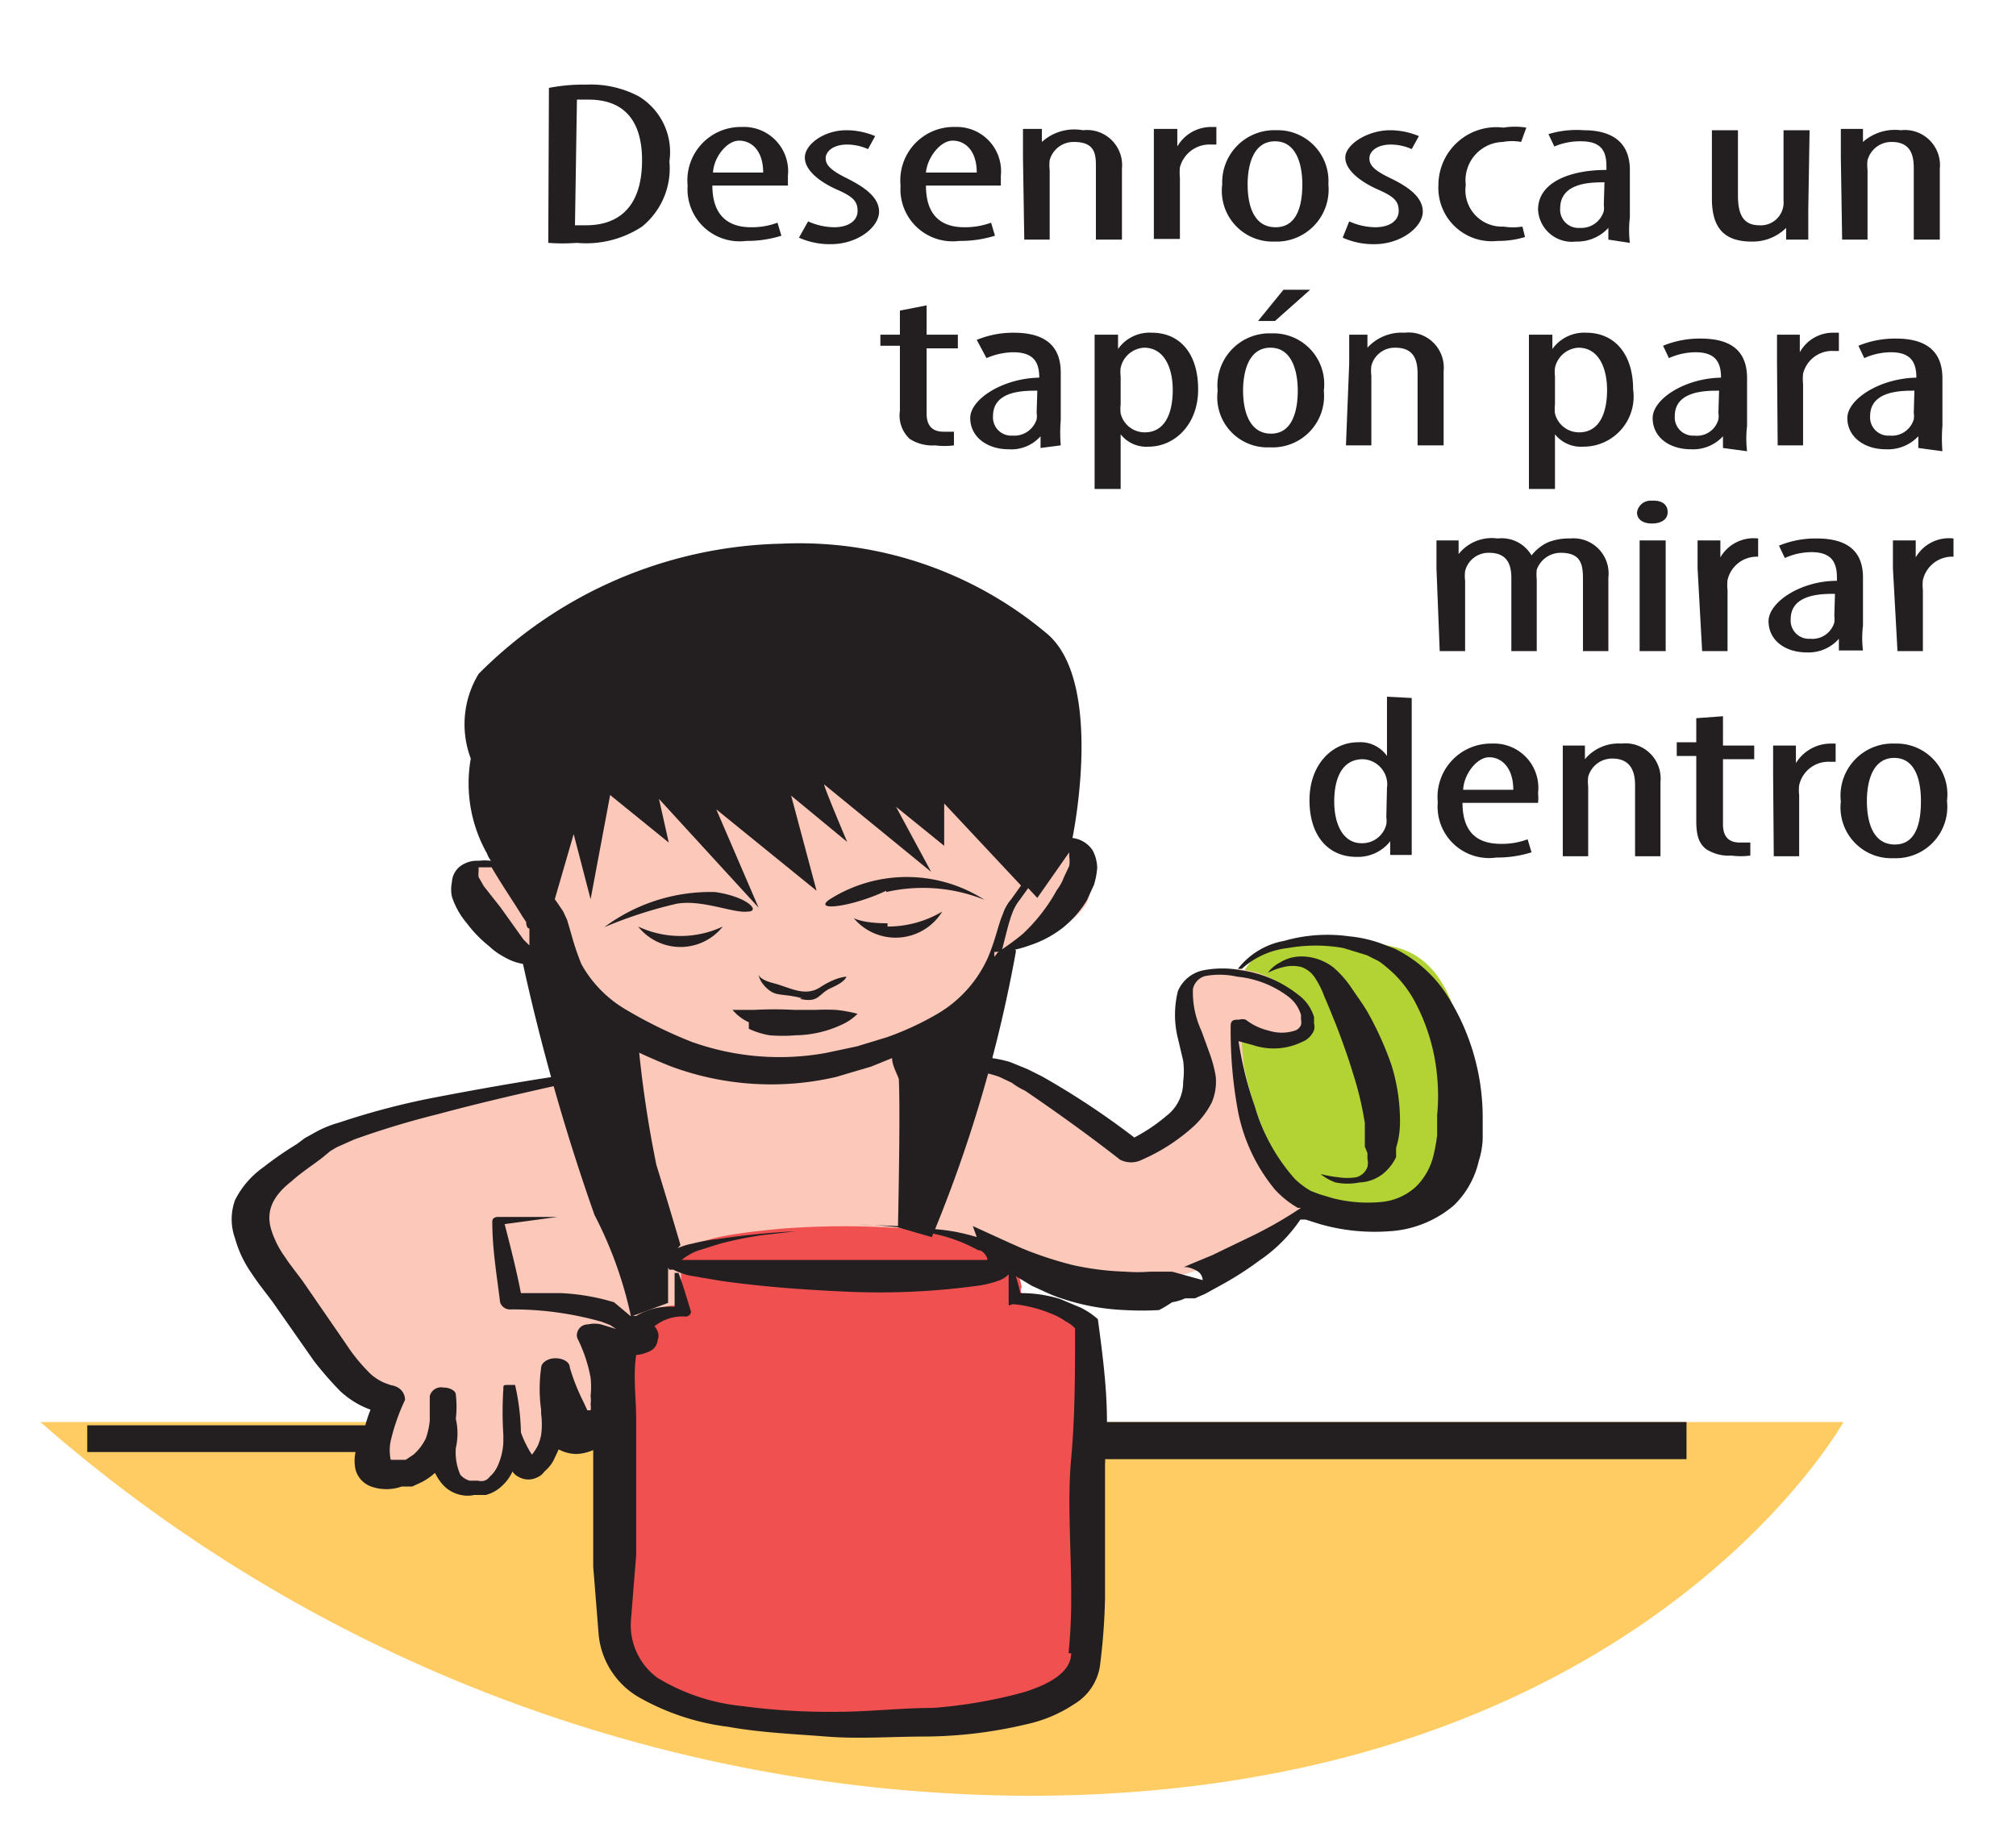 <svg id="Capa_1" data-name="Capa 1" xmlns="http://www.w3.org/2000/svg" viewBox="0 0 30.96 28.08"><defs><style>.cls-1{fill:#ffcc64;}.cls-2{fill:#b3d335;}.cls-3{fill:#fbc8ba;}.cls-4{fill:#f05050;}.cls-5,.cls-6{fill:#231f20;}.cls-6{fill-rule:evenodd;}</style></defs><title>4-24meses</title><path class="cls-1" d="M.62,21.84A23.16,23.16,0,0,0,15.8,27.58c9.32,0,12.51-5.74,12.51-5.74Z"/><path class="cls-2" d="M19,15.8s.28,2.57,1.66,2.88,1.89-.39,1.89-1.25,0-2.64-1.15-2.89-2.65-.3-2.4,1.26"/><path class="cls-3" d="M7.84,12.11s.54,2.94.87,3.05a5.55,5.55,0,0,1,1,.57l-.3.63s-3.65.77-4.09,1-2,.68-1.4,1.77S6,21.34,6,21.59s-.49.91-.08,1.05a1,1,0,0,0,.84-.25s0,.5.4.47.93-.72.93-.72-.11.51.13.39.4-.72.4-.72h.84l5.95-2.42a5.07,5.07,0,0,0,2.06.37,8.2,8.2,0,0,0,1.84-.63l.87-.69a3.78,3.78,0,0,1-1-1.49c-.1-.65-.13-1.21-.13-1.21s1.12.33,1.1,0-.45-.68-.84-.8-1-.05-1.13.19.49,1.69.21,2a2.87,2.87,0,0,1-1.05.48,12.63,12.63,0,0,0-1.83-1.15,5.46,5.46,0,0,0-1.56-.06l-.09-.27A7.51,7.51,0,0,0,15.12,15c.22-.39.43-.43.43-.43s1.36-.41,1.17-1-1-1.65-1-2-7-1.71-7-1.71l-1.1,2.53s.25.82.08.84-.82.06-.56.53.93,1.06,1.13,1,.83-2.26-.42-2.64"/><path class="cls-4" d="M10.46,19.28l0,.79s-.34-.14-.62.35a12.64,12.64,0,0,0-.52,3.89c.14.42-.22,1.7,2,2s5.2,0,5.38-.65a52.16,52.16,0,0,0,0-5.33,3.15,3.15,0,0,0-.81-.37c-.29-.05-.2-.19-.2-.19A.94.94,0,0,0,15,19a12.54,12.54,0,0,0-3-.13c-1.06.1-1.38.2-1.49.42"/><path class="cls-5" d="M13.61,13.7a2.53,2.53,0,0,1,1.51.12,2.21,2.21,0,0,0-2.39,0c-.24.18.35.11.88-.14"/><path class="cls-5" d="M11.48,14c.21,0,0-.23-.5-.3a2.73,2.73,0,0,0-1.7.54,6.74,6.74,0,0,1,1.11-.36c.39-.07.88.15,1.09.12"/><path class="cls-5" d="M13.63,14.18c-.39,0-.52-.08-.52-.08A.84.84,0,0,0,14.47,14a1.64,1.64,0,0,1-.84.23"/><path class="cls-5" d="M9.8,14.23a.83.83,0,0,0,1.3,0,1.53,1.53,0,0,1-1.3,0"/><path class="cls-5" d="M12.28,15.34c.31.07.28-.08.49-.17S13,15,13,15s-.16,0-.4.16-.48,0-.72-.06-.23-.14-.23-.14,0,.11.14.23.21.06.53.14"/><path class="cls-5" d="M21,17.71v.09a.25.25,0,0,1,0,.12.25.25,0,0,1-.17.16.89.89,0,0,1-.28,0,1.75,1.75,0,0,1-.27-.05.76.76,0,0,0,.23.13.94.94,0,0,0,.37,0,.62.62,0,0,0,.44-.21.71.71,0,0,0,.12-.18l0-.09v0h0v0h0v-.05a1.34,1.34,0,0,0,.06-.4,2.91,2.91,0,0,0-.13-.87,5,5,0,0,0-.37-.82c-.07-.12-.16-.24-.24-.36a1.6,1.6,0,0,0-.28-.32.81.81,0,0,0-.46-.17.63.63,0,0,0-.36.09.55.55,0,0,0-.19.16,1.12,1.12,0,0,1,.25-.09.57.57,0,0,1,.26,0,.41.41,0,0,1,.21.16,1.4,1.4,0,0,1,.15.3c.05.11.1.24.15.36s.2.52.28.79a5,5,0,0,1,.19.79c0,.13,0,.25,0,.36v0h0Z"/><path class="cls-5" d="M10.45,19.28h0m6,6.11h0c0,.28-.31.47-.73.6a7.32,7.32,0,0,1-1.39.24c-.48,0-1,.06-1.47.06a10.23,10.23,0,0,1-1.48-.09,3.08,3.08,0,0,1-1.28-.43,1,1,0,0,1-.41-.89l.08-1c0-.69,0-1.38,0-2.07,0-.33-.05-.68,0-1a.59.59,0,0,0,.19-.05.21.21,0,0,0,.14-.18.17.17,0,0,0,0-.13.22.22,0,0,0-.05-.08l0,0h0a.68.68,0,0,1,.48-.15h0c.05,0,.09-.05.08-.08-.06-.2-.12-.4-.19-.59h-.06c0,.18,0,.35,0,.52a1,1,0,0,0-.59.14l-.09,0L9.43,20a3.36,3.36,0,0,0-.81-.14H8c-.07-.36-.16-.71-.25-1.06l.81-.11v0l-.92,0s-.08,0-.08.07h0c0,.42.07.83.12,1.24a.16.16,0,0,0,.17.11h0a5,5,0,0,1,1.39.19l.13.05.09.06h0l-.23-.07a.45.45,0,0,0-.2,0c-.13,0-.2.13-.16.22h0a2.23,2.23,0,0,1,.2.6,1.36,1.36,0,0,1,0,.28.5.5,0,0,1,0,.13.24.24,0,0,1,0,.09l-.05,0h0l-.06-.13A3.09,3.09,0,0,1,8.75,21h0v0c0-.08-.1-.14-.22-.14s-.22.07-.22.15h0a2.31,2.31,0,0,0,0,.64v.06a1.24,1.24,0,0,1,0,.33.75.75,0,0,1-.05.16.8.8,0,0,1-.09.14l0,0a.56.56,0,0,1-.05-.08A1.58,1.58,0,0,1,8,22a3.56,3.56,0,0,0-.09-.73s0,0-.09,0-.09,0-.09.06h0a5.52,5.52,0,0,0,0,.71s0,.07,0,.11a1,1,0,0,1-.09.37.48.48,0,0,1-.12.16.16.16,0,0,1-.08.06.19.19,0,0,1-.1,0l-.07,0H7.21a.31.31,0,0,1-.14-.09A.85.85,0,0,1,7,22.24a.09.09,0,0,1,0,0v0A1,1,0,0,0,7,21.79a1.57,1.57,0,0,0,0-.37H7c0-.06-.09-.11-.19-.11a.18.18,0,0,0-.21.13v.38a1.18,1.18,0,0,1-.06.27.79.79,0,0,1-.19.25l-.12.08-.1,0,0,0s0,0,0,0H6a.72.72,0,0,1,0-.29,3.15,3.15,0,0,1,.22-.63,0,0,0,0,0,0,0c0-.11-.08-.22-.25-.23H6a.74.74,0,0,1-.35-.21,2.69,2.69,0,0,1-.33-.41l-.62-.9c-.1-.15-.23-.3-.32-.44a1.45,1.45,0,0,1-.21-.41c-.09-.28,0-.52.31-.76.13-.12.3-.23.47-.36l.12-.1.1-.06.27-.12a13.14,13.14,0,0,1,1.29-.39c.89-.24,1.82-.44,2.74-.64h0a.07.07,0,0,0,.06,0l.12-.38c.21.1.43.2.66.29a4.42,4.42,0,0,0,2.53.16l.54-.16.32-.13c0,.1.06.21.1.31h0a.11.11,0,0,0,.11,0h0a3.38,3.38,0,0,1,1-.11,1.49,1.49,0,0,1,.44.09l.19.09a1.06,1.06,0,0,0,.2.12c.5.34,1,.7,1.46,1.06h0a.37.37,0,0,0,.34,0,2.91,2.91,0,0,0,.8-.52,1.31,1.31,0,0,0,.27-.36.82.82,0,0,0,.06-.4,2,2,0,0,0-.1-.37l-.12-.33a1.41,1.41,0,0,1-.13-.64.26.26,0,0,1,.19-.2A1.22,1.22,0,0,1,19,15a1.55,1.55,0,0,1,.79.31.54.54,0,0,1,.19.28s0,0,0,.07a.19.19,0,0,1,0,.08.15.15,0,0,1-.1.09.65.65,0,0,1-.39,0,.93.93,0,0,1-.36-.17.17.17,0,0,0-.1,0c-.07,0-.13,0-.13.09h0A6.75,6.75,0,0,0,19,17a2.69,2.69,0,0,0,.58,1.27,1.48,1.48,0,0,0,.35.28l.05,0a6.32,6.32,0,0,1-.81.46l-.56.27-.29.12-.14.06-.07,0h.11a.45.45,0,0,1,.18.07.17.17,0,0,1,.07.13L18,19.53l-.16,0-.18,0a2.34,2.34,0,0,1-.38,0,4.27,4.27,0,0,1-.8-.1,5.61,5.61,0,0,1-.79-.26l-.18-.08h0l-.57-.26L15,19a2.86,2.86,0,0,0-.61-.12c-.51-.06-.92-.06-1.21-.07h0a5.21,5.21,0,0,1,1.17.14,2.44,2.44,0,0,1,.67.25c.1,0,.16.15.14.15s0,.07,0,0,0,0,0,0l-.18,0H14l-1,0c-.65,0-1.32,0-1.93,0l-.44,0-.16,0h0a.84.84,0,0,1,.24-.14l.35-.11a6.06,6.06,0,0,1,.64-.13l.52-.06.46,0h-.46a12,12,0,0,0-1.2.12,2.66,2.66,0,0,0-.39.07,1,1,0,0,0-.41.18.14.14,0,0,0,0,.14l.06.08.06,0a1.09,1.09,0,0,0,.25.09l.47.08c.63.09,1.29.14,2,.17a11.13,11.13,0,0,0,2-.1,1.54,1.54,0,0,0,.27-.07.37.37,0,0,0,.16-.1l0,0c0,.13,0,.27,0,.4s0,.06.08.06h0a2,2,0,0,1,.56.14,1,1,0,0,1,.23.12.58.58,0,0,1,.15.11c0,.68,0,1.35-.06,2s0,1.37,0,2.05A8.33,8.33,0,0,1,16.41,25.39ZM8.93,14.81h0a3.76,3.76,0,0,1-.15-.44l-.07-.24L8.65,14l-.08-.12-.05-.07.29-1,.26,1,.3-1.6.9.73-.15-.67,1.53,1.67L11,12.43l1.54,1.25-.39-1.46.86.71s-.39-.92-.35-.88l1.64,1.34-.54-1,.74.6,0-.65,1.18,1.26-.15.21a.68.68,0,0,0-.13.23c-.07.16-.11.39-.23.67a1.9,1.9,0,0,1-.79.87,4.51,4.51,0,0,1-.76.35l-.46.14-.47.1A4,4,0,0,1,10.62,16a7,7,0,0,1-1-.49A1.85,1.85,0,0,1,8.93,14.81Zm-.79-.28h0l-.1-.1-.1-.14-.25-.35-.26-.33-.08-.14a.36.36,0,0,1,0-.09s0,0,0-.06l.13,0h.07c.15.26.33.52.47.75l.06.09s0,.1.05.1l0,.23,0,.13Zm8.28-1.43h0s0,0,0,.05a.49.49,0,0,1,0,.15l-.08.17a.78.78,0,0,1-.11.2,2.72,2.72,0,0,1-.52.67c-.13.11-.25.19-.32.24.06-.23.1-.41.15-.54a.74.74,0,0,1,.12-.22l.13-.18.14.15.49-.7Zm9.48,8.74H17c0-.53-.07-1.06-.14-1.58v0a.05.05,0,0,0,0,0,1.16,1.16,0,0,0-.27-.18l-.31-.13a2,2,0,0,0-.61-.09,2.5,2.5,0,0,0-.07-.26l.25.15c.14.06.27.13.42.18a3.48,3.48,0,0,0,1,.19,4.58,4.58,0,0,0,.53,0A2,2,0,0,0,18,20a.76.76,0,0,0,.2-.06h0l0,0,.06,0,.09,0,.16-.07.29-.16a5,5,0,0,0,.54-.35,2.36,2.36,0,0,0,.63-.63l.08,0,.22.07a3.06,3.06,0,0,0,1.06.11,1.68,1.68,0,0,0,1-.4,1.38,1.38,0,0,0,.38-.68,1.28,1.28,0,0,0,.06-.34c0-.1,0-.21,0-.32a3.5,3.5,0,0,0-.57-1.92,2,2,0,0,0-.57-.56,2,2,0,0,0-.21-.12l-.21-.08a2,2,0,0,0-.49-.11,2.42,2.42,0,0,0-1,.07,1.16,1.16,0,0,0-.71.43l.06,0a1.26,1.26,0,0,1,.71-.32,2.42,2.42,0,0,1,.85,0l.36.11.18.09a1.13,1.13,0,0,1,.13.1,1.73,1.73,0,0,1,.41.49,3,3,0,0,1,.36,1.18,3.06,3.06,0,0,1,0,.6c0,.1,0,.21,0,.31a2.74,2.74,0,0,1-.05.28,1,1,0,0,1-.27.5.9.9,0,0,1-.54.24,2.16,2.16,0,0,1-.75-.06l-.2-.06-.13-.05a1.18,1.18,0,0,1-.25-.19,2.89,2.89,0,0,1-.61-1.11,5.52,5.52,0,0,1-.25-1l.22.06A1,1,0,0,0,20,16a.32.32,0,0,0,.18-.18.2.2,0,0,0,0-.1s0-.07,0-.1a.65.65,0,0,0-.24-.34,1.82,1.82,0,0,0-.89-.38,1.51,1.51,0,0,0-.56,0,.54.54,0,0,0-.4.32,1.49,1.49,0,0,0,0,.73l.08.34a1.23,1.23,0,0,1,0,.32.65.65,0,0,1-.26.53,2.62,2.62,0,0,1-.49.33A12.2,12.2,0,0,0,16,16.53l-.22-.11-.27-.11a2,2,0,0,0-.6-.08,3,3,0,0,0-1,.19,2.07,2.07,0,0,0-.15-.25l.06,0a4.37,4.37,0,0,0,.75-.45,2,2,0,0,0,.7-1l0-.1a1.61,1.61,0,0,0,.54-.1,1.68,1.68,0,0,0,.51-.27,1.62,1.62,0,0,0,.37-.42l.11-.24a1.19,1.19,0,0,0,.05-.26.6.6,0,0,0-.07-.27.43.43,0,0,0-.31-.19l0,0s.49-2.35-.37-3.12A5.91,5.91,0,0,0,12,8.35a6.76,6.76,0,0,0-4.65,2,1.49,1.49,0,0,0-.12,1.3,2.19,2.19,0,0,0,.25,1.46.39.39,0,0,0,.06.11h0a.84.84,0,0,0-.19,0,.43.43,0,0,0-.29.09.33.33,0,0,0-.12.24.53.53,0,0,0,0,.22,1.2,1.2,0,0,0,.23.41,1.88,1.88,0,0,0,.34.35,1,1,0,0,0,.22.16.86.86,0,0,0,.28.11.81.81,0,0,0,.27,0,1.46,1.46,0,0,0,.07.19,2,2,0,0,0,.87.85l.37.21-.19.36c-.94.12-1.87.28-2.8.46a11.4,11.4,0,0,0-1.39.37,1.7,1.7,0,0,0-.35.14l-.18.1-.12.09a5.41,5.41,0,0,0-.52.36,1.37,1.37,0,0,0-.43.5.86.86,0,0,0,0,.59,1.72,1.72,0,0,0,.25.53c.11.17.22.3.33.45l.63.9a5.24,5.24,0,0,0,.4.46,1.36,1.36,0,0,0,.47.29,2.25,2.25,0,0,0-.08.24H1.34v.41H5.46a.63.63,0,0,0,0,.27.38.38,0,0,0,.24.26.7.7,0,0,0,.47,0l.1,0,.06,0,.11-.05a.91.91,0,0,0,.24-.16l0,0a.82.82,0,0,0,.11.17.51.51,0,0,0,.29.17.46.46,0,0,0,.2,0h.12l.06,0a.57.57,0,0,0,.27-.16.66.66,0,0,0,.14-.2.07.07,0,0,1,0,0,.26.26,0,0,0,.11.09.3.3,0,0,0,.27,0,.25.25,0,0,0,.11-.09.58.58,0,0,0,.14-.17l.08-.17h0a.58.58,0,0,0,.28.07.7.7,0,0,0,.25-.06l0,0c0,.6,0,1.19,0,1.79l.08,1a1.25,1.25,0,0,0,.61,1,3.69,3.69,0,0,0,1.38.46c.5.09,1,.11,1.51.15s1,0,1.53,0a6.92,6.92,0,0,0,1.55-.19,2.15,2.15,0,0,0,.73-.31.83.83,0,0,0,.39-.57,9.64,9.64,0,0,0,.08-1.05c0-.69,0-1.38,0-2.07a.2.2,0,0,0,0-.07H25.9Z"/><path class="cls-5" d="M11.5,15.8a1.21,1.21,0,0,0,.32.1,2.46,2.46,0,0,0,.4,0,1.72,1.72,0,0,0,.7-.16.82.82,0,0,0,.25-.17,2.15,2.15,0,0,0-.33-.06,3,3,0,0,0-.31,0H12.2a5.7,5.7,0,0,0-.62,0l-.33,0a.7.7,0,0,0,.25.19"/><path class="cls-5" d="M8.83,3.46H9c.44,0,.86-.22.86-1,0-.6-.27-.93-.82-.93l-.18,0Zm-.4-2.11A2.73,2.73,0,0,1,9,1.3a1.57,1.57,0,0,1,.81.18,1,1,0,0,1,.47,1,1.15,1.15,0,0,1-.42,1,1.56,1.56,0,0,1-1,.25,3,3,0,0,1-.44,0Z"/><path class="cls-5" d="M11.72,2.65h0c0-.34-.18-.49-.37-.49s-.39.26-.4.49Zm-.78.2c0,.52.31.64.59.64a1.12,1.12,0,0,0,.41-.07l.06.2a1.75,1.75,0,0,1-.54.08.8.8,0,0,1-.9-.85.82.82,0,0,1,.83-.9.68.68,0,0,1,.71.75v.15Z"/><path class="cls-5" d="M12.41,3.4a1,1,0,0,0,.4.09c.22,0,.36-.1.36-.25s-.07-.22-.32-.33-.49-.29-.49-.49S12.65,2,13,2a1.16,1.16,0,0,1,.44.09l-.11.2a.79.79,0,0,0-.32-.07c-.22,0-.33.11-.33.21s.07.18.31.3.51.28.51.52-.33.5-.74.5a1.15,1.15,0,0,1-.49-.1Z"/><path class="cls-5" d="M15,2.65h0c0-.34-.18-.49-.37-.49s-.39.26-.41.49Zm-.78.2c0,.52.3.64.59.64a1.16,1.16,0,0,0,.41-.07l.06.2a1.77,1.77,0,0,1-.55.08.8.8,0,0,1-.9-.85.82.82,0,0,1,.84-.9.68.68,0,0,1,.7.75v.15Z"/><path class="cls-5" d="M15.71,2.42c0-.2,0-.3,0-.44H16l0,.2h0A.74.74,0,0,1,16.63,2a.54.54,0,0,1,.6.59V3.68h-.4V2.58c0-.2,0-.4-.34-.4a.38.38,0,0,0-.37.28.61.61,0,0,0,0,.15V3.68h-.39Z"/><path class="cls-5" d="M17.72,2.42c0-.14,0-.31,0-.44h.36l0,.27h0a.6.6,0,0,1,.52-.3h.08v.27h-.08a.47.47,0,0,0-.48.35.81.81,0,0,0,0,.16v.94h-.4Z"/><path class="cls-5" d="M19.16,2.83h0c0,.28.07.66.43.66s.41-.4.41-.66-.07-.66-.42-.66-.42.4-.42.66m1.24,0a.8.8,0,0,1-.83.88.78.78,0,0,1-.8-.88A.8.8,0,0,1,19.6,2,.78.78,0,0,1,20.4,2.83Z"/><path class="cls-5" d="M20.72,3.4a1,1,0,0,0,.4.09c.22,0,.36-.1.36-.25s-.07-.22-.32-.33-.5-.29-.5-.49S21,2,21.35,2a1.16,1.16,0,0,1,.44.09l-.11.2a.79.79,0,0,0-.32-.07c-.22,0-.33.11-.33.21s.06.18.31.3.51.28.51.52-.34.5-.74.5a1.15,1.15,0,0,1-.49-.1Z"/><path class="cls-5" d="M23.42,3.64A1.37,1.37,0,0,1,23,3.7a.82.82,0,0,1-.91-.86.89.89,0,0,1,1-.88,1.08,1.08,0,0,1,.35,0l-.08.22a.77.77,0,0,0-.28,0,.59.59,0,0,0-.57.66.56.56,0,0,0,.58.64.93.93,0,0,0,.29,0Z"/><path class="cls-5" d="M24.64,2.8h0c-.2,0-.68,0-.68.4a.28.28,0,0,0,.3.3.36.36,0,0,0,.37-.26.31.31,0,0,0,0-.09Zm.06.88,0-.18h0a.65.65,0,0,1-.5.21.52.52,0,0,1-.58-.49c0-.42.49-.61,1.05-.61V2.55c0-.23-.08-.38-.39-.38a1,1,0,0,0-.41.08l-.09-.19A1.48,1.48,0,0,1,24.32,2c.49,0,.71.23.71.61v.73a1.63,1.63,0,0,0,0,.39Z"/><path class="cls-5" d="M27.77,3.22c0,.19,0,.33,0,.46h-.34l0-.18h0a.73.73,0,0,1-.53.21c-.44,0-.61-.23-.61-.66V2h.4V3c0,.26.06.46.33.46a.35.35,0,0,0,.37-.38V2h.4Z"/><path class="cls-5" d="M28.27,2.42c0-.2,0-.3,0-.44h.34l0,.2h0A.74.74,0,0,1,29.19,2a.54.54,0,0,1,.6.59V3.68h-.4V2.58c0-.2-.05-.4-.34-.4a.38.38,0,0,0-.37.28.61.61,0,0,0,0,.15V3.68h-.39Z"/><path class="cls-5" d="M14.23,4.69v.45h.48v.21h-.48v1c0,.22.12.28.26.28h.16l0,.21a1.12,1.12,0,0,1-.29,0,.64.64,0,0,1-.39-.1.49.49,0,0,1-.15-.43v-1h-.3V5.14h.3V4.77Z"/><path class="cls-5" d="M15.93,6h0c-.21,0-.68,0-.68.39a.28.28,0,0,0,.3.3.36.36,0,0,0,.37-.25.34.34,0,0,0,0-.1Zm.05.88,0-.18h0a.6.6,0,0,1-.49.2c-.33,0-.59-.19-.59-.48s.5-.61,1.06-.62v0c0-.23-.08-.39-.4-.39a1.07,1.07,0,0,0-.41.09L15,5.22a1.46,1.46,0,0,1,.57-.11c.5,0,.72.22.72.61v.73a2.42,2.42,0,0,0,0,.39Z"/><path class="cls-5" d="M17.21,6.21h0a.61.61,0,0,0,0,.14.38.38,0,0,0,.37.29c.32,0,.43-.31.43-.65s-.13-.65-.44-.65a.39.39,0,0,0-.36.31.53.53,0,0,0,0,.13Zm-.4-.54c0-.26,0-.41,0-.53h.36l0,.22h0a.59.59,0,0,1,.52-.25c.43,0,.71.32.71.87s-.37.88-.76.88a.5.5,0,0,1-.43-.19h0v.84h-.4Z"/><path class="cls-5" d="M19.09,6h0c0,.28.08.66.43.66s.41-.4.41-.66-.07-.66-.42-.66-.42.4-.42.66m1.24,0h0a.79.79,0,0,1-.83.87A.77.77,0,0,1,18.7,6a.8.8,0,0,1,.83-.88A.78.78,0,0,1,20.33,6Zm-.21-1.55-.54.48h-.26l.39-.48Z"/><path class="cls-5" d="M20.72,5.58c0-.2,0-.3,0-.44H21l0,.2h0a.71.71,0,0,1,.57-.23.54.54,0,0,1,.6.59V6.84h-.4V5.74c0-.2-.05-.4-.34-.4a.37.37,0,0,0-.37.28.61.61,0,0,0,0,.15V6.84h-.39Z"/><path class="cls-5" d="M23.88,6.21h0a.61.61,0,0,0,0,.14.38.38,0,0,0,.37.29c.32,0,.43-.31.43-.65s-.13-.65-.44-.65a.39.39,0,0,0-.36.31.53.53,0,0,0,0,.13Zm-.4-.54c0-.26,0-.41,0-.53h.36l0,.22h0a.6.6,0,0,1,.52-.25c.43,0,.72.32.72.87a.77.77,0,0,1-.77.88.51.51,0,0,1-.43-.19h0v.84h-.4Z"/><path class="cls-5" d="M26.4,6h0c-.2,0-.68,0-.68.39a.28.28,0,0,0,.3.3.34.34,0,0,0,.37-.25.34.34,0,0,0,0-.1Zm.06.88,0-.18h0a.62.62,0,0,1-.49.2c-.34,0-.59-.19-.59-.48s.49-.61,1.05-.62v0c0-.23-.08-.39-.39-.39a1,1,0,0,0-.41.09l-.09-.19a1.48,1.48,0,0,1,.58-.11c.5,0,.71.22.71.61v.73a1.63,1.63,0,0,0,0,.39Z"/><path class="cls-5" d="M27.29,5.58c0-.15,0-.32,0-.44h.35l0,.27h0a.58.58,0,0,1,.52-.3h.08v.28h-.08a.46.46,0,0,0-.47.35.78.78,0,0,0,0,.16v.94h-.39Z"/><path class="cls-5" d="M29.4,6h0c-.2,0-.68,0-.68.39a.28.28,0,0,0,.3.3.35.35,0,0,0,.37-.25.34.34,0,0,0,0-.1Zm.06.88,0-.18h0a.64.64,0,0,1-.5.2c-.33,0-.59-.19-.59-.48s.5-.61,1.06-.62v0c0-.23-.08-.39-.39-.39a1,1,0,0,0-.41.09l-.09-.19a1.48,1.48,0,0,1,.58-.11c.49,0,.71.22.71.61v.73a2.42,2.42,0,0,0,0,.39Z"/><path class="cls-5" d="M22.06,8.73c0-.2,0-.3,0-.43h.34l0,.21h0A.65.65,0,0,1,23,8.27a.53.53,0,0,1,.52.26h0a.69.69,0,0,1,.25-.2.86.86,0,0,1,.34-.06.54.54,0,0,1,.59.6V10h-.39V8.93c0-.22,0-.44-.34-.44a.39.39,0,0,0-.37.26.71.71,0,0,0,0,.15V10h-.39V8.88c0-.19-.05-.39-.34-.39a.37.37,0,0,0-.37.28.61.61,0,0,0,0,.15V10h-.39Z"/><path class="cls-5" d="M25.18,10h0V8.3h.4V10Zm.43-2.13c0,.1-.09.17-.24.17s-.23-.07-.23-.17a.21.21,0,0,1,.23-.18C25.52,7.68,25.61,7.75,25.61,7.86Z"/><path class="cls-5" d="M26.07,8.73c0-.14,0-.31,0-.43h.35l0,.26h0A.59.59,0,0,1,27,8.27H27v.28H27a.46.46,0,0,0-.47.36.68.68,0,0,0,0,.15V10h-.39Z"/><path class="cls-5" d="M28.18,9.12h0c-.2,0-.68,0-.68.39a.28.28,0,0,0,.3.3.35.35,0,0,0,.37-.25.38.38,0,0,0,0-.1Zm.06.87,0-.18h0a.62.62,0,0,1-.49.21c-.34,0-.59-.19-.59-.48s.49-.62,1.05-.62V8.87c0-.23-.08-.39-.39-.39a1,1,0,0,0-.41.09l-.09-.19a1.48,1.48,0,0,1,.58-.11c.5,0,.71.22.71.6v.74a1.54,1.54,0,0,0,0,.38Z"/><path class="cls-5" d="M29.07,8.73c0-.14,0-.31,0-.43h.35l0,.26h0A.59.59,0,0,1,30,8.27H30v.28H30a.46.46,0,0,0-.47.36.68.68,0,0,0,0,.15V10h-.39Z"/><path class="cls-5" d="M21.3,12.1h0a.37.37,0,0,0,0-.11.39.39,0,0,0-.37-.33c-.33,0-.44.31-.44.65s.13.64.42.64a.38.38,0,0,0,.38-.29.36.36,0,0,0,0-.11Zm.38-1.38v2c0,.12,0,.31,0,.41h-.33l0-.21h0a.63.63,0,0,1-.52.24c-.42,0-.72-.31-.72-.87s.36-.89.74-.89a.5.5,0,0,1,.45.21h0v-.91Z"/><path class="cls-5" d="M23.24,12.13h0c0-.34-.18-.5-.37-.5s-.39.26-.4.5Zm-.78.2c0,.52.3.63.59.63a1.12,1.12,0,0,0,.41-.07l.06.2a1.75,1.75,0,0,1-.54.08.79.79,0,0,1-.9-.85.82.82,0,0,1,.83-.9.68.68,0,0,1,.71.76.71.71,0,0,1,0,.15Z"/><path class="cls-5" d="M24,11.89c0-.2,0-.3,0-.44h.34l0,.21h0a.67.67,0,0,1,.56-.24.54.54,0,0,1,.6.59v1.14h-.39V12.06c0-.2-.06-.41-.35-.41a.38.38,0,0,0-.37.28.66.66,0,0,0,0,.15v1.07H24Z"/><path class="cls-5" d="M26.46,11v.45h.48v.21h-.48v1c0,.22.12.28.26.28h.16l0,.2a1.12,1.12,0,0,1-.29,0,.64.64,0,0,1-.39-.1c-.1-.08-.15-.19-.15-.43v-1h-.3v-.21h.3v-.37Z"/><path class="cls-5" d="M27.23,11.89c0-.14,0-.31,0-.44h.35l0,.27h0a.63.63,0,0,1,.53-.3h.08v.28h-.08a.46.46,0,0,0-.48.36.61.61,0,0,0,0,.15v.94h-.39Z"/><path class="cls-5" d="M28.67,12.3h0c0,.28.07.67.43.67s.4-.41.4-.67-.06-.66-.41-.66-.42.4-.42.66m1.23,0a.79.79,0,0,1-.82.88.78.78,0,0,1-.81-.87.8.8,0,0,1,.83-.89A.78.78,0,0,1,29.9,12.3Z"/><path class="cls-6" d="M13.79,18.85s.05-2.23,0-2.41a3.29,3.29,0,0,1-.1-.36,4.33,4.33,0,0,0,1.17-.79,6.08,6.08,0,0,1,.47-.67s.29-.12.27,0A21.21,21.21,0,0,1,14.31,19Z"/><path class="cls-6" d="M9.8,16a17.43,17.43,0,0,0,.28,1.89c.17.55.37,1.23.37,1.23l-.19.23,0,.34,0,.32-.57.21a6.16,6.16,0,0,0-.56-1.56,32.68,32.68,0,0,1-1.13-4,.36.36,0,0,1,.5.1A14.67,14.67,0,0,0,9.8,16"/></svg>